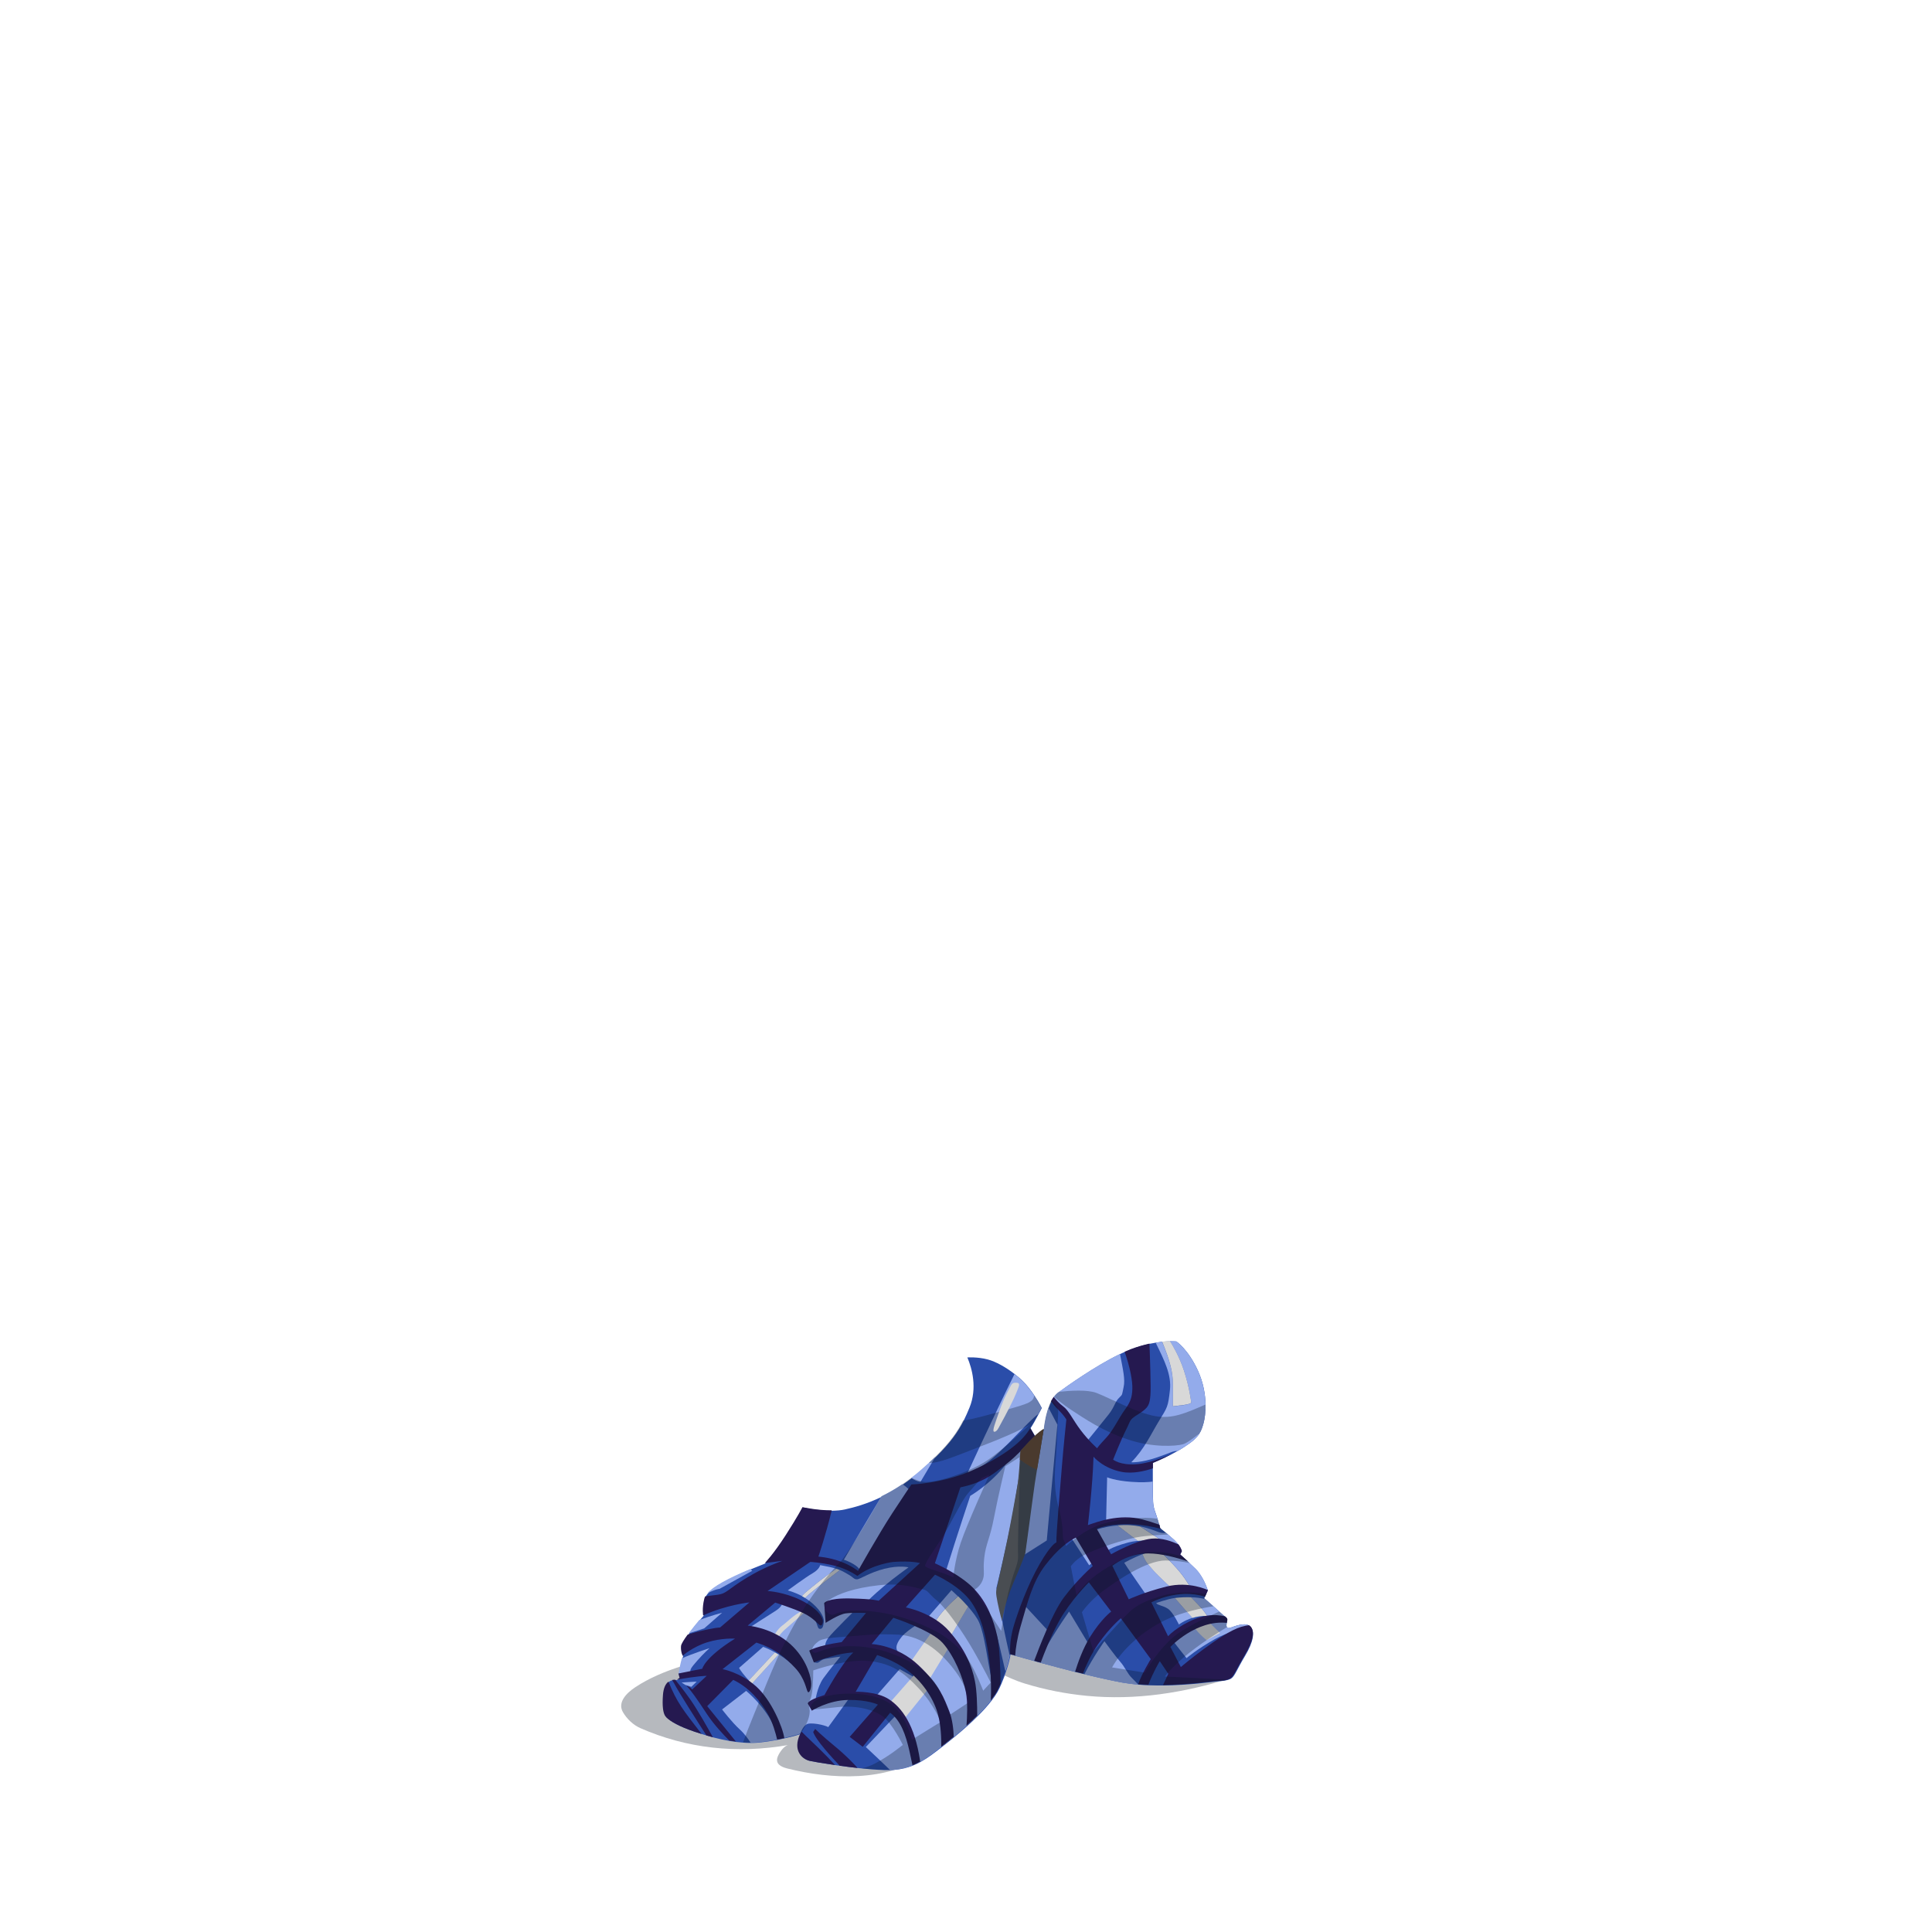 <?xml version="1.0" encoding="utf-8"?>
<!-- Generator: Adobe Illustrator 21.0.2, SVG Export Plug-In . SVG Version: 6.00 Build 0)  -->
<svg version="1.1" id="_x31_5_x5F_Footwear_x5F_ArmorSuit_x5F_Boots__x28_ARM_x29_"
	 xmlns="http://www.w3.org/2000/svg" xmlns:xlink="http://www.w3.org/1999/xlink" x="0px" y="0px" viewBox="0 0 2000 2000"
	 enable-background="new 0 0 2000 2000" xml:space="preserve">
<g>
	<g id="Layer_22" opacity="0.3">
		<path fill="#091426" d="M788.2,1708.4c-5.7-0.1-27.4,4.3-32.8,5.1c-29.1,4.5-69.1,14-97.9,33.2c-9.5,6.3-18.3,15.8-12.7,25.6
			c4,7,10.8,13.5,18.2,16.7c47.4,20.8,99.7,26.9,153.8,17.3c-4.9,0.3-9.9,7.8-11.6,11.9c-3.1,7.6,3.2,10.9,9.7,12.5
			c45.5,11.4,103.6,14.3,143.7-14.4c19.6-14,36.1-33.5,53.7-49.9l-273.7-93.2c38.2,7,76.4,14,114.6,21
			c50.9,9.3,101.8,18.1,152.6,27.9c19.4,3.7,36.3,15,55.1,20.7c20.8,6.4,42.3,10.6,64,12.7c50.8,4.9,100.8-3,149.3-18.3l-197.6-43.2
			l-56.8,2.2l-3.4,27.9"/>
	</g>
	<g>
		<path fill="#2A4DA9" d="M1294.8,1684.2c-0.1-0.1-0.2-0.2-0.2-0.3c-0.5-0.6-1.2-1.1-1.9-1.4c-5-2.6-13.4,0.5-18.7,2.4
			c-2.2,0.8-3.4,0.5-3.9-0.4c-0.6-1-0.5-2.7-0.2-4.3c0.2-0.9,0.3-1.7,0.5-2.4c0,0,0,0,0-0.1c0.2-1.1,0.1-1.7-0.4-2.4
			c-0.4-0.5-1-1.1-2-1.9c-1.2-1-3-2.5-5.5-4.8c-0.1-0.1-0.2-0.2-0.3-0.3c-2-1.8-4.1-3.7-6.1-5.5c-3.5-3.1-6.6-5.8-8.2-7.2
			c-0.8-0.7-1.3-1.1-1.3-1.1l0.7-1.5l1.3-2.8l0.2-0.5l1.5-3.4c0,0-4.2-14-12.8-22.3c-2.1-2-4.1-4-6-5.7c-0.7-0.6-1.3-1.2-1.9-1.8
			c-2.2-2-4-3.7-5.4-4.9c-0.9-0.8-1.6-1.4-2-1.8c-0.3-0.3-0.5-0.5-0.5-0.5l1.7-3.4c0,0-0.3-1.4-1.5-3.7c-0.5-0.9-1.1-2-2-3.2
			c-1.1-1.5-2.6-3.2-4.5-5c-2.1-1.9-4.2-3.7-6.1-5.3c-0.8-0.6-1.5-1.3-2.2-1.9c-2-1.6-3.7-2.9-4.8-3.8c-0.9-0.7-1.4-1-1.4-1
			s-0.1-0.6-0.4-1.8c-0.1-0.4-0.2-1-0.4-1.6c-0.4-1.5-1-3.6-1.8-6.2c-0.3-1-0.7-2.2-1.1-3.4c-3.2-9.1-3.5-10.1-3.7-20.8
			c-0.1-3.8-0.1-9.1-0.1-14.4c0-5,0-10,0-13.6c0-3.4,0-5.7,0-5.7s9.9-4,21-9.9c1.6-0.8,3.2-1.7,4.8-2.6c2.4-1.4,4.8-2.8,7-4.3
			c8.3-5.3,12.6-9.3,15.3-13.5c2.1-3.2,3.2-6.6,4.4-10.8c1.2-4.4,2.2-11.1,2.1-19.3c-0.2-10.3-2.2-22.7-7.9-35.2
			c-10.3-22.4-22.3-30.2-22.3-30.2s-8-1-21.3,1.2c-2,0.3-4.2,0.7-6.5,1.2c-5.8,1.3-12.3,3.1-19.4,5.8c-2.1,0.8-4.2,1.7-6.3,2.6
			c-1.6,0.7-3.2,1.4-4.8,2.2c-25.7,12.3-55.8,33.9-62.9,39.1c-0.3,0.2-0.5,0.4-0.7,0.5c-1.8,1.3-3.2,2.8-4.5,4.5
			c-0.1,0.1-0.2,0.3-0.3,0.4c-0.3,0.4-0.6,0.9-0.9,1.4c-0.4,0.6-0.7,1.2-1.1,1.8c-0.3,0.5-0.6,1-0.8,1.5c-1,2-1.8,4.1-2.6,6.4
			c-0.5,1.4-1,2.9-1.4,4.5c-2.5,8.5-3.4,17.8-3.4,17.8l-9.3,7.2l-4.8-8.3c2.4-3.6,5.8-9.7,8.3-14.4c2-3.7,3.4-6.5,3.4-6.5
			s-2.9-5.8-7.5-12.6c-3.6-5.5-8.2-11.6-13.1-16.2c-2.3-2.2-4.8-4.2-7.3-6.2c-9.5-7.4-19.8-13.1-28.1-15.3
			c-10.5-2.8-21.1-2.1-21.1-2.1c4.8,11.3,10.5,31.7,2.2,52c-1.9,4.6-3.8,9-6,13.4c-5.8,11.4-13.6,22.7-28.5,37.3
			c-2.2,2.2-4.5,4.4-7,6.7c-2.6,2.4-5.3,4.8-8.3,7.4c-3.4,2.9-6.7,5.7-10.1,8.2l0,0c-3.1,2.4-6.1,4.5-9.1,6.6
			c-7.6,5.1-14.8,9.2-21.6,12.5c0,0-0.1,0-0.1,0.1c-15.6,7.6-28.9,11.1-38.4,13.2c-4,0.9-8.5,1.2-13,1.3
			c-14.9,0.1-30.3-3.3-30.3-3.3s-4.5,9-17.3,28.9s-21.7,29-21.7,29c-5.3,2.1-10.3,4.1-14.9,6c-23.4,9.8-38.3,17.9-44.6,25.2
			c-0.9,1.1-1.7,2.1-2.2,3.2c-0.4,0.8-0.7,1.6-0.9,2.3c-2.6,10.2-1.2,17.4-1.2,17.4s-1.6,1.8-3.9,4.6c-3,3.6-7.3,8.8-11,13.8
			c-0.4,0.5-0.8,1.1-1.2,1.6c-3.7,5-6.6,9.6-6.8,11.7c-0.5,6.1,1.7,10.1,1.7,10.1c-0.3,0.7-0.6,1.6-0.9,2.6
			c-1.7,5.9-3.4,15.8-3.4,15.8l0.6,2.4l0.6,2.1l-3,2c-0.5-0.1-1-0.2-1.5-0.2c-1.2-0.1-2.2,0-3.3,0.2c-1.4,0.3-2.6,0.8-3.7,1.7
			c-3.2,2.4-5.2,7-5.7,13.7c-0.9,11.6,0.1,18.7,2.4,22c2.2,3.3,10.3,8.8,24.3,14c3.5,1.3,8,2.9,13.3,4.5c1.6,0.5,3.2,1,4.9,1.5
			c2.2,0.6,4.4,1.3,6.7,1.9c5.4,1.4,11.1,2.7,17,3.7c2.3,0.4,4.6,0.7,6.9,1c2.4,0.3,4.8,0.5,7.2,0.7c2.7,0.2,5.3,0.3,7.9,0.3
			c2.4,0,4.8-0.1,7.2-0.3c7.4-0.7,14.3-1.8,20.3-2.9c0.5-0.1,0.9-0.2,1.4-0.3c1.2-0.2,2.3-0.5,3.4-0.7c0.9-0.2,1.8-0.4,2.6-0.6
			c8.4-1.8,14.1-3.6,15.9-4.2c0.4-0.1,0.6-0.2,0.6-0.2c-8.1,17.2,2.1,26,9.7,27.8c3,0.7,13.4,2.5,26.5,4.4c1.6,0.2,3.2,0.5,4.9,0.7
			c5.9,0.8,12.2,1.6,18.5,2.3c1.5,0.2,3.1,0.3,4.6,0.5c11,1.1,21.5,1.8,29.1,1.6c1.2,0,2.3-0.1,3.4-0.2c7.5-0.6,13.9-2.2,19.7-4.6
			c2.8-1.1,5.4-2.4,8-3.8c7.4-4.1,14.2-9.4,21.8-15.3c0.4-0.3,0.9-0.7,1.3-1c3.3-2.6,7.3-5.7,11.6-9.3c4.2-3.5,8.8-7.3,13.3-11.4
			c3.8-3.4,7.5-6.9,11.1-10.5c5.2-5.2,10.1-10.6,14.1-15.8c1.2-1.6,2.3-3.1,3.4-4.7c2-2.9,3.6-5.7,4.9-8.5c0.7-1.5,1.3-2.9,1.9-4.3
			c2-4.7,3.6-8.9,4.8-12.7c2.7-8.1,4-14,4.4-16.4c0.2-0.8,0.2-1.3,0.2-1.3s0.8,0.2,2.3,0.7c0.8,0.2,1.8,0.5,2.9,0.8
			c4.4,1.3,11.3,3.2,19.8,5.5c0.5,0.1,0.9,0.3,1.4,0.4c1,0.3,2.1,0.6,3.2,0.9c0.7,0.2,1.4,0.4,2.2,0.6c10.7,2.9,23.1,6.2,35.6,9.4
			h0.1c2.7,0.7,5.4,1.4,8.1,2c0.5,0.1,1,0.2,1.5,0.4c14.6,3.6,28.7,6.7,39.7,8.7c5.2,0.9,10.6,1.5,16,2c0.1,0,0.1,0,0.2,0
			c3.4,0.3,6.9,0.5,10.4,0.6c5.1,0.2,10.2,0.2,15.2,0.2c26.5-0.3,49.9-3.7,54.3-4.1c4.7-0.4,8.9-0.7,12.2-1.7
			c1.4-0.4,2.7-0.9,3.7-1.7c3.4-2.4,5.7-9.3,14.2-23.5S1299.1,1689.5,1294.8,1684.2z"/>
		<path fill="#93ABEB" d="M1196.8,1659.5c2.2,2.6,7,2.4,12.3,5.9c5.3,3.6,11.3,16.3,11.3,16.3s5.4-4.2,14-6.9
			c-3.4-3.7-11.6-12.7-18.2-20.6C1207.7,1655.5,1196.8,1659.5,1196.8,1659.5z"/>
		<path fill="#93ABEB" d="M1270,1675.2c-0.4-0.5-1-1.1-2-1.9c-1.2-1-3-2.5-5.5-4.8c-5.5-5.1-11.9-10.7-14.6-13
			c-4.7-1.3-9.9-1.9-14.9-2c1.6,1.7,4.2,4.3,7.4,7.5c4.6,4.7,8.1,9.8,9.3,11.7c2.3,0.1,4.6,0.3,7,0.8L1270,1675.2z"/>
		<path fill="#D8D8D8" d="M1233,1653.5c-5.7-0.2-11.1,0.1-14.7,0.5c-0.7,0.1-1.4,0.2-2.1,0.3c6.6,7.8,14.8,16.9,18.2,20.6
			c4.4-1.4,9.6-2.3,15.3-2.1c-1.2-1.9-4.7-7-9.3-11.7C1237.2,1657.7,1234.6,1655.1,1233,1653.5z"/>
		<path fill="#93ABEB" d="M1237.5,1623.8c-2.9-2.8-5.6-5.3-7.9-7.5c-3.6-3.3-6.3-5.7-7.4-6.7c-6.3-2.7-12.8-4.6-18.3-5.1
			c-3.7-0.3-8,0.3-12.3,1.5h9.5c0,0,12,11.3,20.1,21.1s11.2,16.6,11.2,16.6l-18.7,1.1c0,0-15.4-14-20.4-19.9c-4.6-5.4-7-6.9-10.6-16
			c-10.2,3.9-18.9,8.9-18.9,8.9c0.1,0.6,22,32.2,22,32.2l63-0.4l1.5-3.4C1250.3,1646.2,1246.1,1632.2,1237.5,1623.8z"/>
		<path fill="#D8D8D8" d="M1213.7,1644.9l18.7-1.1c0,0-3.2-6.9-11.2-16.6s-20.1-21.1-20.1-21.1h-9.5c-3,0.8-6,1.8-8.9,2.9
			c3.6,9.1,6.1,10.6,10.6,16C1198.3,1630.9,1213.7,1644.9,1213.7,1644.9z"/>
		<path fill="#93ABEB" d="M1133.3,1584l11.7,22.4c0,0,3.2-4.3,22.2-9.4c3.7-1,7.2-1.6,10.6-1.9c-3.5-2.6-11.2-8.4-21-16
			C1149.8,1579.7,1141.9,1581.1,1133.3,1584z"/>
		<path fill="#93ABEB" d="M1221.9,1602.1c-0.5-0.9-1.1-2-2-3.2c-1.1-1.5-2.6-3.2-4.5-5c-2.9-2.6-5.9-5.1-8.4-7.2
			c-1.5,0.4-3.8,0.5-7.1-0.5c-3.5-1.1-10-4.2-19.7-6.1l22.6,14.6l-7.8,0.6c4.6,0.7,7.4,1.5,7.4,1.5L1221.9,1602.1z"/>
		<path fill="#D8D8D8" d="M1180.2,1580.2c-6.4-1.3-14.2-2-23.4-1.1c9.8,7.6,17.5,13.4,21,16c6.9-0.7,12.9-0.2,17.3,0.4l7.8-0.6
			L1180.2,1580.2z"/>
		<path fill="#93ABEB" d="M1031.5,1643.7c0,0,13-52.4,19-88.5s9.5-62,9.5-62s-2.8,2-18.7,22.6s-36.9,32.7-36.9,32.7
			s-13.4,39.9-25.3,78.2c0,0,40.9,43.4,46.5,52.7c5.6,9.3,6.9,14.2,11.8,36.2c1.5,6.8,2.6,11.4,3.4,14.6c2.7-8.1,4-14,4.4-16.4
			c-0.8-3.3-4.7-20.6-7.5-35.1C1034.7,1662.7,1031.5,1643.7,1031.5,1643.7z"/>
		<g>
			<path fill="#93ABEB" d="M1026.8,1740.3c-5.1-24.3-7.4-46.8-13-60.3c-2.1-5.1-6.8-11.2-11.7-16.8l-18.2,30.7l-15.4-15.5
				c4-7.7,15.9-19.3,23.1-26c-3.9-3.8-6.7-6.2-6.7-6.2l-25.8,29.7c0,0-18.6,10.1-25.5,18.3c-6.9,8.2-7.2,13.7-2,17.9
				s30,28,37.5,47.1s-10.3-15.8-23.5-23.3s-14.3-8-14.3-8l-23.5,26.9l20.2,20.3l-31.7,33.4c6.4,5.9,19.1,18,25.1,23.8
				c1.2,0,2.3-0.1,3.4-0.2c7.5-0.6,13.9-2.2,19.7-4.6c2.8-1.1,5.4-2.4,8-3.8c7.4-4.1,14.2-9.4,21.8-15.3c0.4-0.3,0.9-0.7,1.3-1
				c3.3-2.6,7.3-5.7,11.6-9.3c4.2-3.5,8.8-7.3,13.3-11.4c3.8-3.4,7.5-6.9,11.1-10.5c5.2-5.2,10.1-10.6,14.1-15.8
				c1.2-1.6,2.3-3.1,3.4-4.7C1029,1752.1,1028.3,1747.1,1026.8,1740.3z"/>
			<path fill="#D8D8D8" d="M968.6,1678.4l15.4,15.5l18.2-30.7c-3.6-4.1-7.4-7.9-10.4-10.8C984.4,1659.1,972.5,1670.7,968.6,1678.4z"
				/>
		</g>
		<path fill="#D8D8D8" d="M964.6,1689.5c-10.9,14.9-22.1,31.2-22.1,31.2l19.3,18.2l20-32.9L964.6,1689.5z"/>
		<polygon fill="#D8D8D8" points="946.8,1733.4 922.2,1761.4 935.3,1780.2 961.1,1748.2 		"/>
		<path fill="#93ABEB" d="M1021,1514.6c19.1-14,42.4-42.5,53.7-50.7c2-3.7,3.4-6.5,3.4-6.5s-9.4-18.5-20.6-28.8
			c-2.3-2.2-4.8-4.2-7.3-6.2c-23.6,47.9-49.1,103.6-49.1,103.6S1000.1,1529.9,1021,1514.6z"/>
		<path fill="#93ABEB" d="M1125.2,1492c0,0,16.1-19.7,22.4-27.7s6.5-13,10.7-17.1s3-2.9,4.9-11.5c1.7-7.8-0.6-17.4-3.8-34.1
			c-26.7,12.8-58.1,35.6-63.7,39.7c-1.9,1.4-3.5,3-4.9,4.9c-0.3,0.4-0.6,0.9-0.9,1.4c3.6,3.7,10.9,11.5,16.1,19.1
			C1113.3,1477.1,1125.2,1492,1125.2,1492z"/>
		<path fill="#93ABEB" d="M1171.2,1534c-17-1.2-25.1-4.7-25.1-4.7l-1.1,46.9c0,0,9.5-5.9,26.1-2.5c12,2.5,23.7,5.1,29.3,6.4
			c-0.1-0.4-0.2-1-0.4-1.6c-0.5-2.1-1.4-5.3-2.9-9.6c-3.2-9.1-3.5-10.1-3.7-20.8c-0.1-3.8-0.1-9.1-0.1-14.4
			C1189.3,1534.3,1181.8,1534.8,1171.2,1534z"/>
		<path fill="#93ABEB" d="M1060.2,1661.4c0,0-8.4,23.4-12.4,51.8c0.8,0.2,1.8,0.5,2.9,0.8c4.4,1.3,11.3,3.2,19.8,5.5
			c0.5,0.1,0.9,0.3,1.4,0.4l12.6-32.2L1060.2,1661.4z"/>
		<path fill="#93ABEB" d="M1106.7,1668.3c0,0-22.6,32-31.6,52.5c0.7,0.2,1.4,0.4,2.2,0.6c10.7,2.9,23.1,6.2,35.6,9.4l14.2-28.6
			L1106.7,1668.3z"/>
		<path fill="#93ABEB" d="M1171.8,1737.1c-4.7-4.5-7.4-11.6-12-16.7s-16.5-21.4-16.5-21.4s-10.8,14.9-20.8,34.2
			c14.6,3.6,28.7,6.7,39.7,8.7c5.2,0.9,10.6,1.5,16,2c0.1,0,0.1,0,0.2,0C1176.6,1742,1174.2,1739.5,1171.8,1737.1z"/>
		<path fill="#93ABEB" d="M1292.7,1682.5c-5-2.6-13.4,0.5-18.7,2.4c-4.8,1.7-4.7-1.7-4.1-4.7c0.2-0.9,0.3-1.7,0.5-2.4c0,0,0,0,0-0.1
			c-1.2,0-2.4,0-3.7,0.1c-35.6,1-53.7,19.1-53.7,19.1c5.7,7.7,15.3,19.6,15.3,19.6s10.9-9.4,29.2-19.6c13.5-7.6,29.7-11.4,37.2-12.8
			C1294,1683.3,1293.4,1682.8,1292.7,1682.5z"/>
		<path fill="#D8D8D8" d="M1235.1,1683.2c6.7,9.2,14,14.7,14,14.7l13.9-7.4l-10.8-10.6L1235.1,1683.2z"/>
		<path fill="#93ABEB" d="M890.4,1625.4l53.5-80.6c0,0-4.2-4.8-9.8-8.4c-7.6,5.1-14.8,9.2-21.6,12.5c-17.2,28.7-38.9,65.7-38.9,65.7
			S886.6,1618.8,890.4,1625.4z"/>
		<path fill="#93ABEB" d="M778.7,1626.1l-1.9-1.9c-23.4,9.8-38.3,17.9-44.6,25.2c8.9-4.6,12.6-4.6,12.6-4.6L778.7,1626.1z"/>
		<path fill="#93ABEB" d="M747.5,1669.5c0,0-10.9,2.8-23.6,7.5c-3,3.6-7.3,8.8-11,13.8c4.8-1.3,16.1-5.1,16.1-5.1L747.5,1669.5z"/>
		<path fill="#93ABEB" d="M714.4,1731.4c0.3-3.9,0.7-4.6,7.5-12.4s12.6-12.8,12.6-12.8s-17.3,5.4-28.7,10.6
			c-1.7,5.9-3.4,15.8-3.4,15.8l0.6,2.4C707.3,1734.8,714.2,1734.1,714.4,1731.4z"/>
		<path fill="#93ABEB" d="M772.4,1750.4l-24.9,19.2c0,0,10.1,13.3,18.4,20.8c5.1,4.7,8.9,10.1,11.1,13.6c2.4,0,4.8-0.1,7.2-0.3
			c7.4-0.7,14.3-1.8,20.3-2.9c0.5-0.1,0.9-0.2,1.4-0.3c-0.6-2.8-1.8-6.5-3.9-11.6C792.7,1766.8,772.4,1750.4,772.4,1750.4z"/>
		<path fill="#93ABEB" d="M834.2,1648.2c6.1-5.1,17-14.3,31.7-24.2c-3.8-1.2-9-2.4-16.9-3.8c0,0-0.5,4.1-7.6,8.3
			c-7.2,4.1-25.9,17.9-25.9,17.9s6.9,1.7,14.6,5.8C831.1,1651.1,832.5,1649.7,834.2,1648.2z"/>
		<path fill="#93ABEB" d="M790,1704.8l-24.9,21.8c1.4,3,6.2,8.7,10.1,13c5.1-5.5,20.4-22.2,27.1-29.1
			C798.6,1708.5,794.5,1706.5,790,1704.8z"/>
		<path fill="#93ABEB" d="M915.5,1624c-15.5,3.9-25.1,10.9-28.4,10.9s-3.1-1.7-9.1-5.1c-2.8-1.6-5-3-8.6-4.5
			c-3.5,2.7-22.6,17.3-30.3,23.8c-2.4,2-4.3,3.7-5.7,5.1c1.4,0.9,2.9,1.9,4.3,2.9c10.1,7.6,15.6,16.2,15.1,21.8
			c-0.5,5.5-1.7,7.4-4,7.3s-2-2.4-4.8-9.1s-33.8-19.1-33.8-19.1s0.5,4.7-7.4,9.6s-25.9,16.6-25.9,16.6l39,29.6l2.9,8.3
			c0,0-4.6-4.5-12.8-9.6l-27.6,30.4c1.2,1.3,2,2.1,2,2.1l28.9,54.7c0.9-0.2,1.8-0.4,2.6-0.6c10.2-2.3,16.5-4.4,16.5-4.4
			s2.3-7,6.4-9.6c4.1-2.6,18.9,0.6,22.6,2.8l22.3-30.7l-35.7,4.2c0,0,1.4-14.4,8.5-24.3c7.2-9.9,17.5-22.2,17.5-22.2
			s-10,1.3-15.5,2.3s-6.6,4.6-9.2,4.1c-2.7-0.5-2.7-0.5-2.7-0.5s8.8-12.6,10.5-14.5c1.8-1.9,0.1-4.9,4.2-10.6s30.2-31.2,30.2-31.2
			l10.2-6.7c0,0,6.5-6.7,17.3-15.7c10.7-9,25.5-19.6,25.5-19.6S931,1620.1,915.5,1624z"/>
		<path fill="#D8D8D8" d="M802.2,1710.5c-6.7,7-22,23.6-27.1,29.1c1.2,1.3,2.3,2.5,3.2,3.5l27.6-30.4
			C804.7,1711.9,803.5,1711.2,802.2,1710.5z"/>
		<path fill="#D8D8D8" d="M830.8,1667.3c-10.1,5.1-15.7,11.7-20.8,15.3c-5.1,3.7-9.1,11.2-9.1,11.2l3.7,2.3c0,0,2.7-4.5,7.8-9.1
			s20.4-17.7,20.4-17.7L830.8,1667.3z"/>
		<path fill="#D8D8D8" d="M869.4,1625.3c-1-0.4-2.2-0.8-3.5-1.3c-14.7,9.9-25.6,19.1-31.7,24.2c-1.7,1.5-3.1,2.8-4.1,4.1
			c1.1,0.6,2.2,1.2,3.3,1.9c1.4-1.4,3.3-3.1,5.7-5.1C846.8,1642.6,865.9,1628,869.4,1625.3z"/>
		<path fill="#93ABEB" d="M952.9,1534l15.7-26.4c-4.4,4.4-9.5,9-15.3,14.1c-3.4,3-6.8,5.7-10.1,8.2
			C949.6,1534.2,952.9,1534,952.9,1534z"/>
		<path fill="#93ABEB" d="M1060.8,1609.2l22.8-14.5l11-119.9l-9.2-17.5c-0.5,1.4-1,2.9-1.4,4.5c-2.5,8.5-3.4,17.8-3.4,17.8
			l-8.3,41.2L1060.8,1609.2z"/>
		<path fill="#93ABEB" d="M1107.5,1589.7c0.4,0.5,20,30.7,20,30.7l3.4-2.8l-17.3-27.9L1107.5,1589.7L1107.5,1589.7z"/>
		<path fill="#251950" d="M1007.8,1644.2c-14.4-14.8-40-25.9-40-25.9l26.4-78.6c26.6-5.5,36.8-16.4,47.2-23.9s29.9-29.1,29.9-29.1
			l-4.8-8.3c-8.2,14.3-28,29.4-59.2,43.4s-63.8,14.9-63.8,14.9s-5.8,8.3-19.9,29.9s-35.4,59.6-35.4,59.6s-7.3-5.9-18.8-10
			s-22.2-4.8-22.2-4.8s7.8-22.8,13.8-47.9c-14.9,0.1-30.3-3.3-30.3-3.3s-4.5,9-17.3,28.9s-21.7,29-21.7,29l18.2-2.3
			c-30.2,10.7-49.2,25.6-56.1,30.5c-6.9,4.9-8.7,4.2-21.5,5.9c-0.8,0.1-1.6,0.2-2.3,0.4c-0.4,0.8-0.7,1.6-0.9,2.3
			c-2.6,10.2-1.2,17.4-1.2,17.4c23.5-10.9,47.9-13.5,47.9-13.5l-30.4,26c0,0-4.7-0.3-24.2,4.6c-3.7,0.9-6.8,1.9-9.4,2.8
			c-3.7,5-6.6,9.6-6.8,11.7c-0.5,6.1,1.7,10.1,1.7,10.1s10-9,25.1-13.8s29.1-3.9,29.1-3.9c-31.8,19.8-33.9,31.2-33.9,31.2l-24.7,4.9
			l1.2,4.5l-3,2c20.4-3.9,31.1-4.1,31.1-4.1l-15,14.1c-2.4-2.8-6-3.8-6-3.8c5,5.2,10.2,12.6,21.5,29.7c7,10.5,16.5,20.7,22.8,27
			c2.3,0.4,4.6,0.7,6.9,1l-29.7-36.6L759,1739c16.4,7.6,28.5,22.4,35.8,35.1c5.1,8.9,8.3,20.6,9.7,26.7c2.7-0.5,5.1-1,7.4-1.5
			c-1.4-10.8-13.3-39.3-29-53.4c-16.5-14.8-34.9-18-34.9-18l35-27.5c19.7,6.3,29.9,15.4,40.1,26.2s11.6,22.9,13.1,24.8
			s4.2-3.4,3.4-10.9s-6.4-26.6-24.6-41.2s-41-16.5-41-16.5l28.5-23.8c0,0,19.2,6.1,29.4,11s14.5,11.1,16.9,12.4s3.6-2.9,2.8-5.9
			s-5.1-11.4-22.5-20s-34.5-9.5-34.5-9.5l44.2-30.1c0,0,10.2,0.4,24.3,3.7c14.1,3.3,24.4,10.8,24.4,10.8
			c16.1-12.3,37.3-14.5,37.3-14.5c19.2-1.4,27.6,1.2,27.6,1.2l-42.8,39c0,0-4.8-1.9-29.2-2.4s-27.2,4.8-27.2,4.8l1.5,20.5
			c0,0,13.4-8.8,20.6-9.8s21.2-0.5,21.2-0.5l-25.2,30.2c-26.1,3.8-33.6,8.8-33.6,8.8l4.8,12.2c25.9-10.4,40.8-10.2,40.8-10.2
			c-12.4,11.4-29.8,44-29.8,44c-19.8,6.1-17.1,9.1-17.1,9.1l4,7.1c0,0,17-10.8,37.6-11.1s30.8,4.8,30.8,4.8l-29.2,33.4l13.5,10.3
			l28.4-35.3c11.2,8.3,16.2,23.3,19.9,39.5c1.5,6.7,2.5,11.5,3.2,14.9c2.8-1.1,5.4-2.4,8-3.8c-5.7-39-19.6-56-32-64.3
			c-12.9-8.7-34.8-8-34.8-8l22.2-38c0,0,17.6,5.3,31.6,16s26.3,27.3,31.2,44.8c3.4,12.1,3.7,26.4,3.6,34.1c0.4-0.3,0.9-0.7,1.3-1
			c3.3-2.6,7.3-5.7,11.6-9.3c-0.2-6.6-1.2-17.9-4.7-26.6c-5.2-12.9-9.5-26.5-31.8-47.5c-22.2-21-48.5-21.9-48.5-21.9l22.5-27.2
			c0,0,39.3,12.9,51,26s21.1,35.6,24.1,51.1c2,10.5,1.3,25.9,0.6,34.7c3.8-3.4,7.5-6.9,11.1-10.5c0-9.9-0.3-25.8-2.4-35.9
			c-3.2-15.6-9.6-32.1-26.6-51.5s-44.9-24.6-44.9-24.6l30.2-33.9c0,0,25.7,11.2,37.8,28.7c12.1,17.4,16.3,42.1,19,65.6
			c1.4,12.7,1.4,26.2,1,35.9c3.5-4.5,6.4-9,8.2-13.1c0.7-1.5,1.3-2.9,1.9-4.3c-0.2-15-1-38.8-3.5-49.3
			C1028.7,1677.6,1022.2,1659,1007.8,1644.2z"/>
		<path fill="#251950" d="M1274.2,1737.1c3.4-2.4,5.7-9.3,14.2-23.5s10.8-24.2,6.5-29.5c-0.6-0.7-1.3-1.3-2.1-1.7
			c-2.2,0.3-4.8,0.8-7.9,1.7c-20.5,6-62.5,41.6-62.5,41.6l-10.8-20.8c0,0,26.5-28.3,58.4-24.9c0.2-0.9,0.3-1.7,0.5-2.4
			c0.3-2-0.1-2.5-2.4-4.4c-4.8-1.1-11.4-1.9-19.1-0.6c-15.8,2.6-33.6,14.3-39.8,21.2l-17.3-35c0,0,26.8-14.8,55.6-5.9l3-6.8
			c0,0-19.4-9.6-43-3.7s-39,13.2-39,13.2l-17-34.7c0,0,15.7-12.9,37.3-12.8c13.6,0,30.4,4.7,40.9,8.2c-4.7-4.3-7.9-7.2-7.9-7.2
			l1.7-3.4c0,0-0.5-2.8-3.5-6.9c-6.3-3-17.3-7.1-28-6c-16.4,1.7-41.8,16.2-41.8,16.2l-14.8-26.4c0,0,25.2-11,67,0.2
			c-0.9-0.7-1.4-1-1.4-1s-0.1-1.1-0.7-3.4c-6.3-2.2-12.6-4.2-17.6-5.5c-24.2-6.3-47.8,2.9-56.5,5.9c0,0,4.9-40.1,5.8-70.8
			c0,0,9.8,12,29.2,15.7c11.5,2.2,24.1-0.9,32.3-3.7c0-3.4,0-5.7,0-5.7s9.9-4,21-9.9c-0.1,0.1-22,10.4-38.6,11.4
			c-16.6,1.1-23.6-4.8-23.6-4.8s7.8-19.8,13.3-30.7c5.5-10.8,2.8-10.1,13.3-16.7c10.6-6.6,11.1-10,12-19.3c0.7-7.5-0.5-40.5-1-53.4
			c-5.8,1.3-12.3,3.1-19.4,5.8c-2.1,0.8-4.2,1.7-6.3,2.6c5.7,16.2,8.3,30.5,8,38.6c-0.3,8.8-2,13.6-8,21.8s-11.8,21-19.2,28.8
			s-9.3,10.7-9.3,10.7s-8.8-7.8-17-18.7c-8.2-10.8-12.2-20.4-18.2-24.7c-3.8-2.7-7.5-7-9.7-9.8c-1.1,1.4-2,3-2.8,4.6
			c1.9,2.5,5.1,6.5,8.4,9.7c5,4.8,7.5,9.2,7.5,9.2s-3.2,29.8-4.8,50.7c-1.6,20.9-6,69.5-5.5,76.5c0,0-5,1-17.3,22.3
			s-21.9,47.8-26.8,63.8s-3.8,29.5-3.8,29.5s1.9,0.5,5.2,1.5c0.5-7.3,2-17.7,5.6-30.2c7.2-24.6,12.3-46,25.5-63.2
			s24.1-24.9,31.7-28.7l17.5,29.5c0,0-16,13.9-30.1,32.8c-11.8,15.9-26.2,53.6-30.5,65.2c2.2,0.6,4.4,1.2,6.8,1.9
			c3.2-8.7,10.5-27.9,19.2-43.4c11.6-20.8,30.6-39.7,30.6-39.7l23.1,30.3c0,0-10.1,7.4-21.6,25.8c-7.9,12.6-13.1,27.9-15.7,36.3
			c2.7,0.7,5.4,1.4,8.1,2c2.7-7.2,8-19.4,15.7-30.5c11.9-17.1,23.5-26.7,23.5-26.7l31,42.3c0,0-9.4,15.2-13,25.9
			c3.5,0.3,7,0.5,10.5,0.6c1.8-4.7,5.5-13.7,11.8-24.4l8.8,13.1l-5.4,11.6c26.5-0.3,49.9-3.7,54.3-4.1
			C1264.9,1739.9,1270.8,1739.6,1274.2,1737.1z"/>
		<path fill="#251950" d="M848.2,1810.4c-12.4-11.7-18.4-17.8-18.4-17.8c-1.5,2.4-1.5,2.4-1.5,2.4c-8.1,17.2,2.1,26,9.7,27.8
			c3,0.7,13.4,2.5,26.5,4.4C860.3,1822.6,854.5,1816.5,848.2,1810.4z"/>
		<path fill="#251950" d="M865,1808.4c-15.2-12.5-21.1-18.6-21.1-18.6l-2.1,3.1c2.5,8.1,19.5,26.6,27.5,35
			c5.9,0.8,12.2,1.6,18.5,2.3C883.3,1825.2,875,1816.6,865,1808.4z"/>
		<path fill="#251950" d="M686.3,1754.5c-0.9,11.6,0.1,18.7,2.4,22c2.2,3.3,10.3,8.8,24.3,14c3.5,1.3,8,2.9,13.3,4.5
			c-18.9-24.4-25.8-32.9-34.3-54.2C688.8,1743.2,686.8,1747.8,686.3,1754.5z"/>
		<path fill="#251950" d="M699,1738.9c-1.2-0.1-2.2,0-3.3,0.2l2.2,3.6c4.9,9.5,25.7,41.9,33.4,53.8c2.2,0.6,4.4,1.3,6.7,1.9
			c-5.2-9.4-15.5-27.7-23-38.5C708.5,1750.6,702.5,1743.2,699,1738.9z"/>
		<path fill="#93ABEB" d="M705.6,1741.8c0.4-0.2,15.6-1,15.6-1l-5.5,5.4l-6.3-2L705.6,1741.8z"/>
		<path fill="#93ABEB" d="M864.3,1640.3"/>
		<path fill="#93ABEB" d="M1240,1418.8c-10.3-22.4-22.3-30.2-22.3-30.2s-2.3-0.3-6.5-0.2c2.7,4.3,9.6,15.9,14.3,30.1
			c6,18,7.7,33.7,7.7,33.7s-1.2,1.3-7,2.2c-5.8,0.8-12,1.5-12,1.5s0-8.7,0-22.3c0-12.8-2.9-24.3-11.2-44.6c-2,0.2-4.3,0.5-6.7,0.9
			c9.3,18.9,16.5,33.3,14.8,49.1c-1.9,17.5-2.7,17.9-11.1,31.6s-15.2,29.3-28.9,43.1c0,0,9.5,0.9,27-5.1c13.2-4.5,16.9-7,21-6.5
			c2.4-1.4,4.8-2.8,7-4.3c14.6-9.4,16.9-14.5,19.7-24.3C1248.6,1463.5,1250.3,1441.2,1240,1418.8z"/>
		<path fill="#D8D8D8" d="M1214.2,1455.8c0,0,6.2-0.7,12-1.5s7-2.2,7-2.2s-1.7-15.7-7.7-33.7c-4.7-14.2-11.6-25.8-14.3-30.1
			c-2.2,0-4.9,0.2-8.2,0.5c8.3,20.3,11.2,31.8,11.2,44.6C1214.2,1447.2,1214.2,1455.8,1214.2,1455.8z"/>
		<g>
			<path fill="#494D52" d="M1080.4,1479.3c0,0-0.3,2.4-3.8,23.8c-1.2,7.5-2.2,13.1-3.1,18.3c-1.6,9.5-2.8,17.2-4.6,31.1
				c-2.8,21.4-7.5,55.4-7.5,55.4s-2.9,8.9-12.6,31.3c-9.7,22.5-11.3,39.3-11.3,39.3s-2.6-8.3-4.8-19.5c-2.2-11.2-1.8-11.4,0-18.9
				s7-31.9,10.2-46.9c3.1-15,9.5-49.9,10.7-57.8c0.7-4.9,1.6-16.3,2.3-24.4c0.4-5.1,0.7-8.9,0.7-8.9S1071.5,1484.3,1080.4,1479.3z"
				/>
		</g>
		<path opacity="0.3" fill="#091426" enable-background="new    " d="M1167.2,1490c26.2,8.9,50.1,7,57,5.2c4.1-1,11.7-6.7,17.2-11.1
			c2.1-3.2,3.2-6.6,4.4-10.8c1.2-4.4,2.2-11.1,2.1-19.3c-20.5,8.8-34,15.1-51.9,12c-19.8-3.5-46.5-18.5-60.8-24
			c-9.5-3.7-27.8-2.4-38.8-1.2c-0.3,0.2-0.5,0.4-0.7,0.5c-1.8,1.3-3.2,2.8-4.5,4.5c3.6,3.3,9.5,8.4,17.7,13.7
			C1122.8,1468.6,1141,1481.2,1167.2,1490z"/>
		<path opacity="0.3" fill="#091426" enable-background="new    " d="M1252.2,1695.8c7.8-5.2,13.6-8.8,17.8-11.3
			c-0.6-1-0.5-2.7-0.2-4.3c0.2-0.9,0.3-1.7,0.5-2.4c0,0,0,0,0-0.1c0.2-1.1,0.1-1.7-0.4-2.4c-0.4-0.5-1-1.1-2-1.9
			c-1.2-1-3-2.5-5.5-4.8c-0.1-0.1-0.2-0.2-0.3-0.3c-8.9,4-29.1,13.4-43,23c-18.2,12.7-34,40.2-34,40.2l-33.9-5.4
			c9.8-17.5,30-36.8,54.7-48.8c17.6-8.6,39.2-12.8,50.2-14.5c-3.5-3.1-6.6-5.8-8.2-7.2c-0.8-0.7-1.3-1.1-1.3-1.1l0.7-1.5l1.3-2.8
			c-7.3-1.4-27.5-4.2-48.6,2.6c-26.5,8.6-29.4,14.2-43.2,29s-24.8,27.9-24.8,27.9l-12-40.7c0,0,7.6-11.5,21.5-21.8
			s45.1-31.9,65.2-31.8c10.8,0.1,19.3,1.4,24.8,2.7c-0.7-0.6-1.3-1.2-1.9-1.8c-2.2-2-4-3.7-5.4-4.9c-36.6-11.4-57.4-1-78.7,11.8
			c-22.6,13.6-31.1,28.2-31.1,28.2l-5.9-30c0,0,3.9-5.9,12.5-11s43.4-18.2,64.2-20.2c12.2-1.2,19.8-1.5,24-1.6
			c-0.8-0.6-1.5-1.3-2.2-1.9c-2-1.6-3.7-2.9-4.8-3.8c-0.9-0.7-1.4-1-1.4-1s-0.1-0.6-0.4-1.8c-0.1-0.4-0.2-1-0.4-1.6
			c-0.4-1.5-1-3.6-1.8-6.2c-13.7-2.6-39.7-0.2-57.8,5.6c-19.4,6.2-36.8,22.5-36.8,22.5l-3.2-8c0,0-0.2-14.5-3-25.8
			s-7.1-23.8-4.8-51.5s2.1-45.1,2.8-51.8c0.5-5.5-1.6-7.8-6.7-14.2c-0.3,0.5-0.6,1-0.8,1.5c-1,2-1.8,4.1-2.6,6.4
			c-0.5,1.4-1,2.9-1.4,4.5c-2.5,8.5-3.4,17.8-3.4,17.8l-9.3,7.2l-4.8-8.3c2.4-3.6,5.8-9.7,8.3-14.4c2-3.7,3.4-6.5,3.4-6.5
			s-2.9-5.8-7.5-12.6c-0.3,1.8-1,4-2.8,5.3c-3.5,2.5-2.6,3-37.9,12.8c-24,6.6-30.8,7.6-32.8,7.5c-5.8,11.4-13.6,22.7-28.5,37.3
			c-2.2,2.2-4.5,4.4-7,6.7c9.9,0.7,24.8-5.9,55.2-17.6c38.8-14.9,49.2-22,49.2-22s-25.8,24.8-44.2,37.2s-55.1,24.2-66.2,22
			c-4.4-0.9-8.7-2.5-12.3-4.1l0,0c-3.1,2.4-6.1,4.5-9.1,6.6c-7.6,5.1-14.8,9.2-21.6,12.5c0,0-0.1,0-0.1,0.1
			c-12.9,22.6-35,60.2-43.1,68.4c-11.7,12-30,33.6-47.5,64.8c-17.5,31.2-29.8,64.8-41.5,92.8c-4.9,11.8-8.6,21.5-11.2,28.7
			c2.7,0.2,5.3,0.3,7.9,0.3c2.4,0,4.8-0.1,7.2-0.3c7.4-0.7,14.3-1.8,20.3-2.9c0.5-0.1,0.9-0.2,1.4-0.3c1.2-0.2,2.3-0.5,3.4-0.7
			c0.9-0.2,1.8-0.4,2.6-0.6c8.4-1.8,14.1-3.6,15.9-4.2l0.5-0.2c0,0,3.8-4.5,7-11.7s2.8-12.2,2.8-12.2l-1-8.7c0,0,2.2-1.9,3.5-10.5
			c1.2-8.5,1.2-22.5,1.2-22.5s35.2-12.5,58.3-9.7s34.6,11.1,50.8,28.2s22.8,34.9,22.8,34.9s0,0-8.2,5S944,1801,944,1801
			s-5.2-23-19.8-35.3c-14.5-12.3-43.8-14.7-64.5-10.7c-20.8,4-20.8,12-20.1,13.7s7.7,0.5,27.6-1.5s37.6,2.6,47.2,10
			s20.2,29.1,20.2,29.1s-14.2,11.8-29.5,19.6c-3.8,2-8.3,3.5-12.9,4.7c11,1.1,21.5,1.8,29.1,1.6c1.2,0,2.3-0.1,3.4-0.2
			c7.5-0.6,13.9-2.2,19.7-4.6c2.8-1.1,5.4-2.4,8-3.8c7.4-4.1,14.2-9.4,21.8-15.3c0.4-0.3,0.9-0.7,1.3-1c3.3-2.6,7.3-5.7,11.6-9.3
			c4.2-3.5,8.8-7.3,13.3-11.4c3.8-3.4,7.5-6.9,11.1-10.5c5.2-5.2,10.1-10.6,14.1-15.8c1.2-1.6,2.3-3.1,3.4-4.7
			c2-2.9,3.6-5.7,4.9-8.5c0.7-1.5,1.3-2.9,1.9-4.3c2-4.7,3.6-8.9,4.8-12.7c2.7-8.1,4-14,4.4-16.4c0.2-0.8,0.2-1.3,0.2-1.3
			s0.8,0.2,2.3,0.7c0.8,0.2,1.8,0.5,2.9,0.8c4.4,1.3,11.3,3.2,19.8,5.5c0.5,0.1,0.9,0.3,1.4,0.4c1,0.3,2.1,0.6,3.2,0.9
			c0.7,0.2,1.4,0.4,2.2,0.6c10.7,2.9,23.1,6.2,35.6,9.4h0.1c2.7,0.7,5.4,1.4,8.1,2c0.5,0.1,1,0.2,1.5,0.4
			c14.6,3.6,28.7,6.7,39.7,8.7c5.2,0.9,10.6,1.5,16,2c0.1,0,0.1,0,0.2,0c3.4,0.3,6.9,0.5,10.4,0.6c5.1,0.2,10.2,0.2,15.2,0.2
			c26.5-0.3,49.9-3.7,54.3-4.1c4.7-0.4,8.9-0.7,12.2-1.7l-64.5-3.3C1215.2,1723.3,1231.4,1709.6,1252.2,1695.8z M958.7,1618
			c0.6-1.9,3.7-6.9,14.7-23.4s21-40,29-49.1c8-9.2,13.7-15.5,13.7-15.5l8.2-3.5c0,0-23.4,51.5-29.8,70.7
			c-6.4,19.2-7.6,35.8-7.6,35.8s-4.7-2.7-18.4-7.1C954.6,1621.5,957.6,1621.1,958.7,1618z M1002.3,1762.6c0,0-18.2,12.1-18.8,12.4
			c0,0-2.8-7.8-8.2-19.4c-5.4-11.5-8.5-16.9-20.5-26.6s-38.7-24-70.2-24.8s-37.9,8.3-42.1,6.5s-0.4-7.4,2.6-9.8s3.6-4.8,24.8-6.2
			s34.2-3.8,60-2.5s46.3,20.1,60,39.1S1002.3,1762.6,1002.3,1762.6z M1017.8,1750.2c0,0-8.4-21.8-15.5-32s-18.9-22.1-34.5-30
			c-15.6-7.8-41.8-19.5-75-20.8s-27.2,8.4-35.8,2.2s1.3-13.4,1.3-13.4c9.5-6.4,26-12.3,51-15.1c25-2.9,39.6,3,45.7,4.1
			s5.8,4.3,14.8,11.6s26.1,31.2,38,52s17.8,33,17.8,33S1018.2,1749.6,1017.8,1750.2z M1055.2,1542.9c-0.8,28.2-1.7,57.3-1.3,66.6
			s-2.7,12.2-8.1,31.5s-6.8,33.9-9.4,47.3l-28-42.5c0,0,5.9-2.7,8.7-9.7s0.2-9.2,1.8-23.6s5.9-19.6,10-41.1s11.8-53.5,11.8-53.5
			l14.8-9.5C1055.6,1508.5,1056,1514.8,1055.2,1542.9z"/>
		<path fill="#4A3A2E" d="M1080.4,1479.3c-9,5-24,22.7-24,22.7s-0.3,3.8-0.7,8.9c8.1,6.1,14.2,9.1,17.8,10.5
			c0.9-5.1,1.8-10.8,3.1-18.3C1080.1,1481.8,1080.4,1479.3,1080.4,1479.3z"/>
		<path fill="#D8D8D8" d="M1034.2,1477.3c8.2-14.8,15.7-29.6,18-35.7s4.9-10,0-10.2s-4.6,0.9-9.5,10.2c-4.9,9.2-7.4,17.2-11.2,27.8
			s-3.9,13.2-1.6,12.7S1034.2,1477.3,1034.2,1477.3z"/>
	</g>
</g>
</svg>
